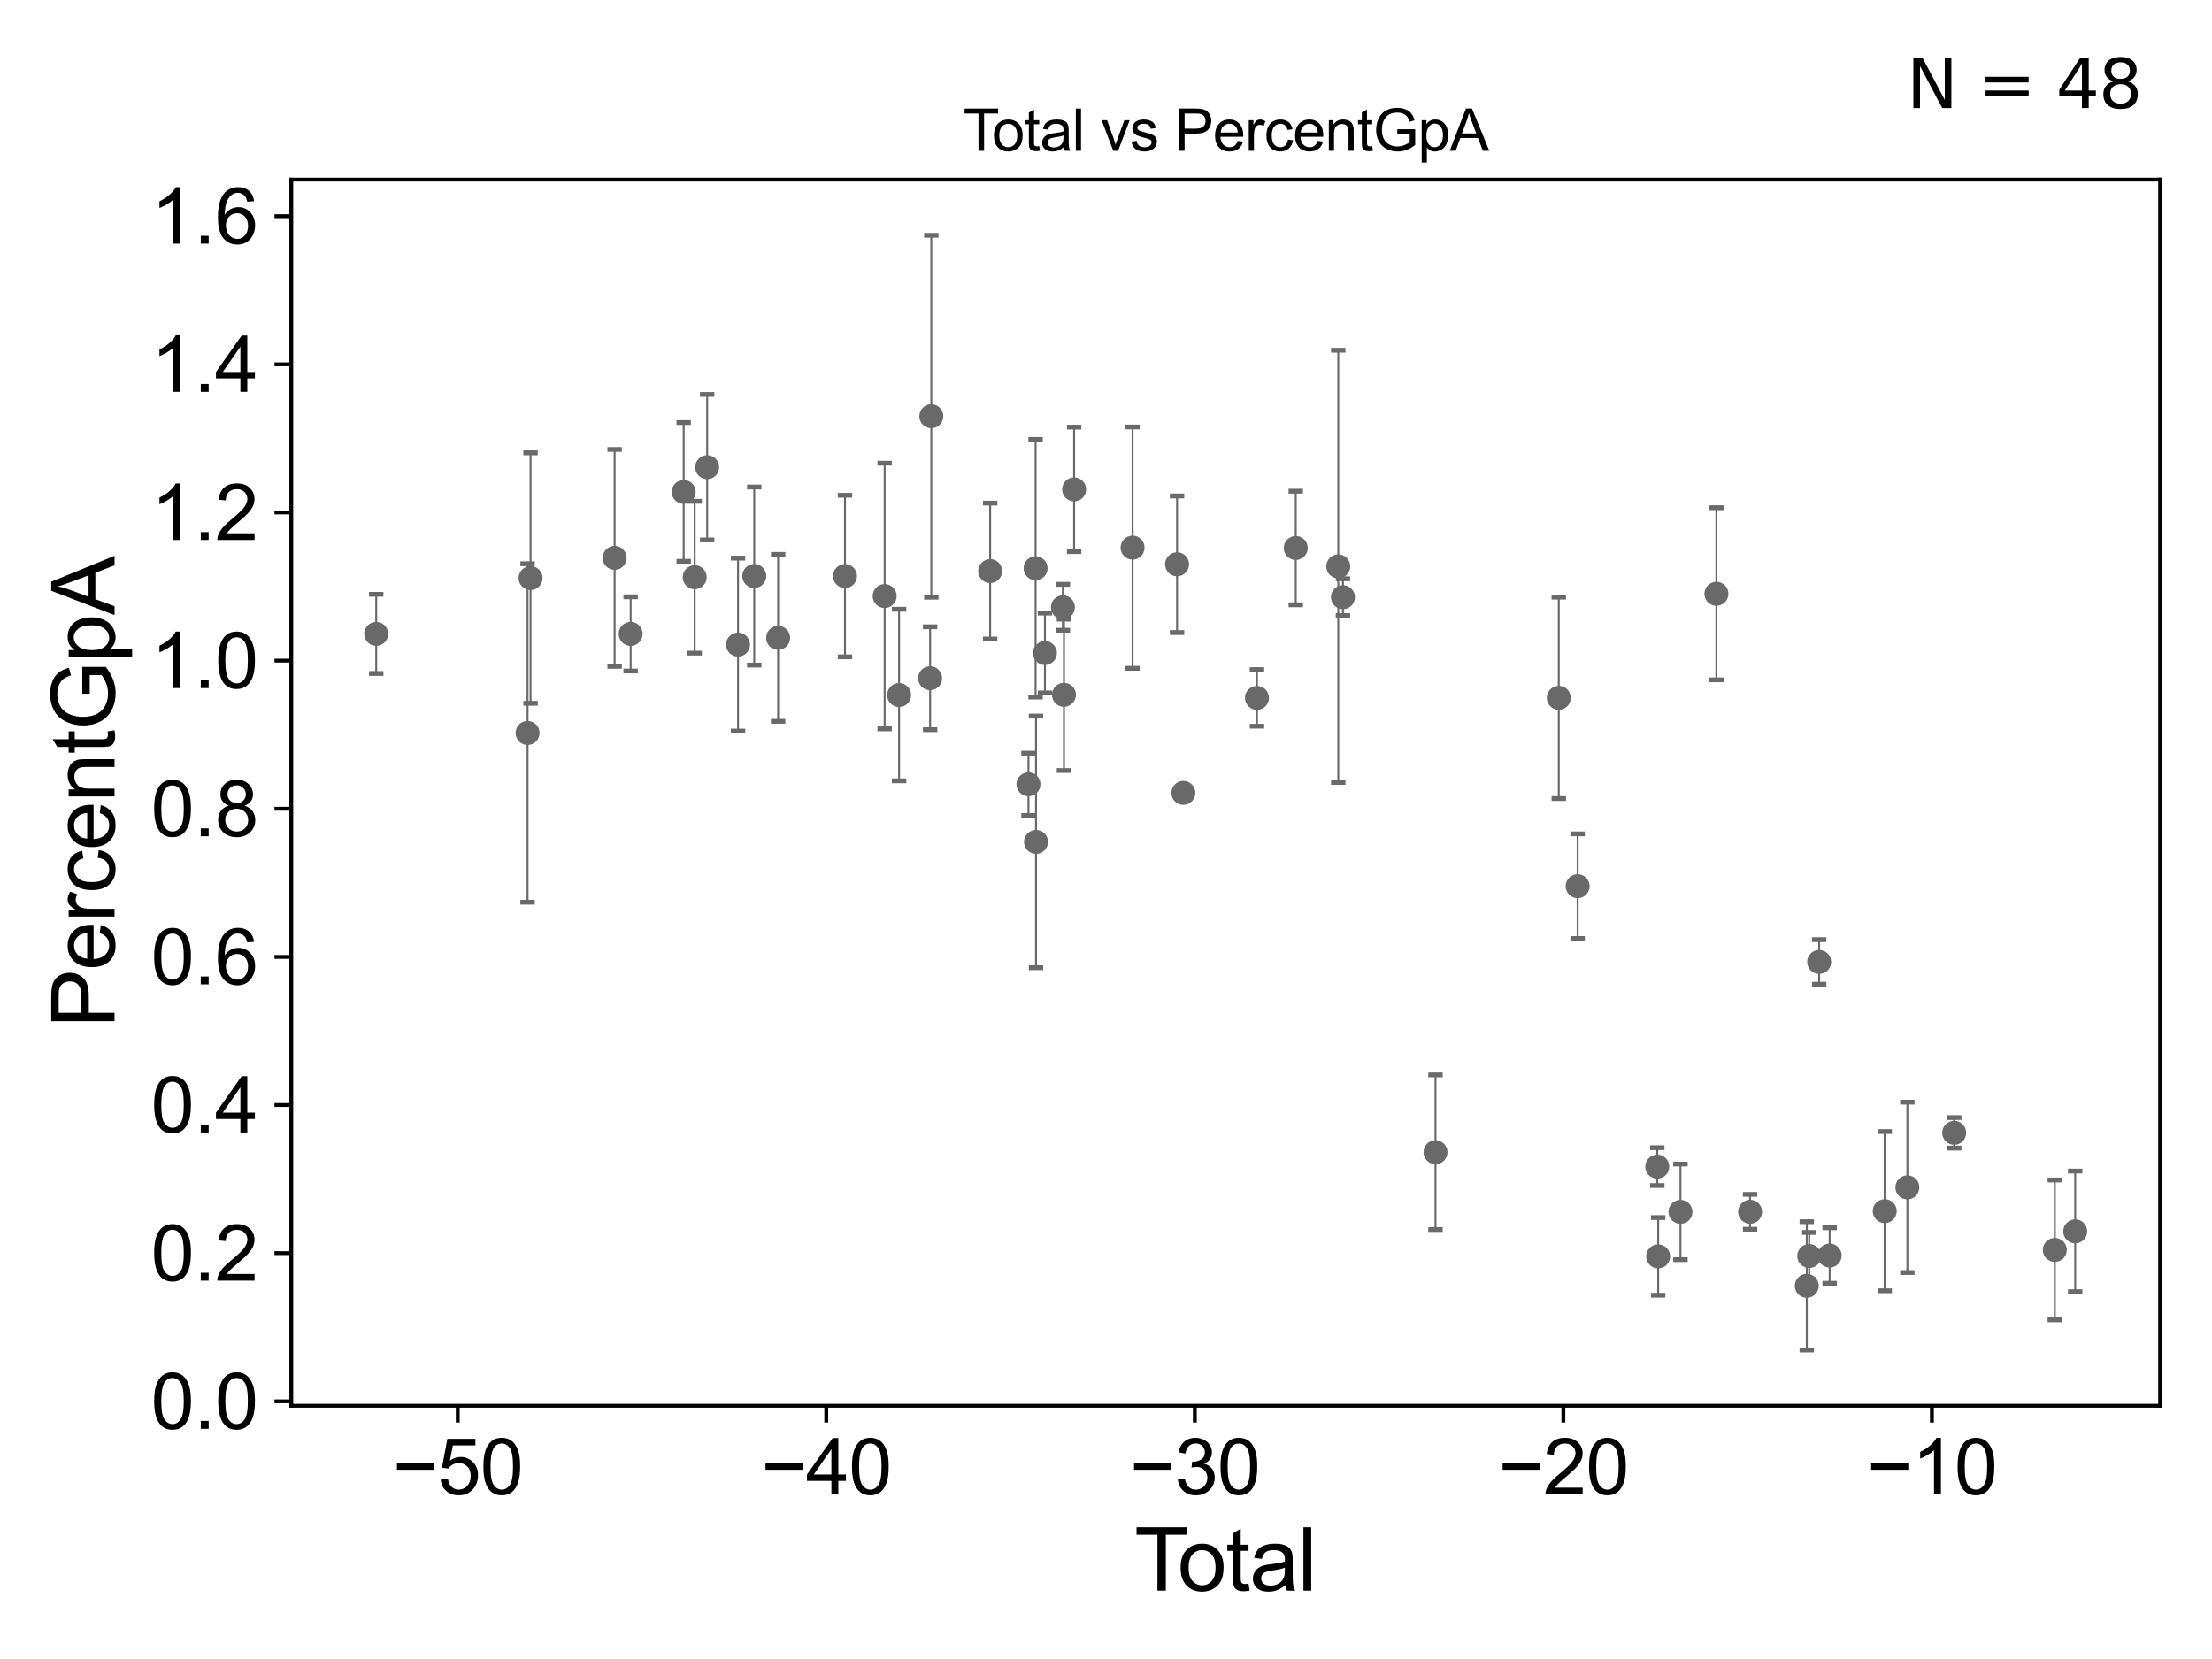 <?xml version="1.0" encoding="utf-8" standalone="no"?>
<!DOCTYPE svg PUBLIC "-//W3C//DTD SVG 1.1//EN"
  "http://www.w3.org/Graphics/SVG/1.1/DTD/svg11.dtd">
<svg xmlns:xlink="http://www.w3.org/1999/xlink" width="460.8pt" height="345.6pt" viewBox="0 0 460.8 345.6" xmlns="http://www.w3.org/2000/svg" version="1.1">
 <defs>
  <style type="text/css">*{stroke-linejoin: round; stroke-linecap: butt}</style>
 </defs>
 <g id="figure_1">
  <g id="patch_1">
   <path d="M 0 345.6 
L 460.8 345.6 
L 460.8 0 
L 0 0 
z
" style="fill: #ffffff"/>
  </g>
  <g id="axes_1">
   <g id="patch_2">
    <path d="M 60.68 292.84 
L 450 292.84 
L 450 37.411 
L 60.68 37.411 
z
" style="fill: #ffffff"/>
   </g>
   <g id="PathCollection_1">
    <defs>
     <path id="mfd541a5d71" d="M 0 1.118 
C 0.297 1.118 0.581 1 0.791 0.791 
C 1 0.581 1.118 0.297 1.118 0 
C 1.118 -0.297 1 -0.581 0.791 -0.791 
C 0.581 -1 0.297 -1.118 0 -1.118 
C -0.297 -1.118 -0.581 -1 -0.791 -0.791 
C -1 -0.581 -1.118 -0.297 -1.118 0 
C -1.118 0.297 -1 0.581 -0.791 0.791 
C -0.581 1 -0.297 1.118 0 1.118 
z
" style="stroke: #696969"/>
    </defs>
    <g clip-path="url(#p60c89cd659)">
     <use xlink:href="#mfd541a5d71" x="78.376" y="132.052" style="fill: #696969; stroke: #696969"/>
     <use xlink:href="#mfd541a5d71" x="246.518" y="165.171" style="fill: #696969; stroke: #696969"/>
     <use xlink:href="#mfd541a5d71" x="261.847" y="145.385" style="fill: #696969; stroke: #696969"/>
     <use xlink:href="#mfd541a5d71" x="269.931" y="114.156" style="fill: #696969; stroke: #696969"/>
     <use xlink:href="#mfd541a5d71" x="278.784" y="117.982" style="fill: #696969; stroke: #696969"/>
     <use xlink:href="#mfd541a5d71" x="279.763" y="124.405" style="fill: #696969; stroke: #696969"/>
     <use xlink:href="#mfd541a5d71" x="299.04" y="240.031" style="fill: #696969; stroke: #696969"/>
     <use xlink:href="#mfd541a5d71" x="324.723" y="145.373" style="fill: #696969; stroke: #696969"/>
     <use xlink:href="#mfd541a5d71" x="328.651" y="184.611" style="fill: #696969; stroke: #696969"/>
     <use xlink:href="#mfd541a5d71" x="345.236" y="243.031" style="fill: #696969; stroke: #696969"/>
     <use xlink:href="#mfd541a5d71" x="245.203" y="117.547" style="fill: #696969; stroke: #696969"/>
     <use xlink:href="#mfd541a5d71" x="345.427" y="261.735" style="fill: #696969; stroke: #696969"/>
     <use xlink:href="#mfd541a5d71" x="357.56" y="123.696" style="fill: #696969; stroke: #696969"/>
     <use xlink:href="#mfd541a5d71" x="364.574" y="252.441" style="fill: #696969; stroke: #696969"/>
     <use xlink:href="#mfd541a5d71" x="376.386" y="267.867" style="fill: #696969; stroke: #696969"/>
     <use xlink:href="#mfd541a5d71" x="376.9" y="261.658" style="fill: #696969; stroke: #696969"/>
     <use xlink:href="#mfd541a5d71" x="378.966" y="200.388" style="fill: #696969; stroke: #696969"/>
     <use xlink:href="#mfd541a5d71" x="381.15" y="261.552" style="fill: #696969; stroke: #696969"/>
     <use xlink:href="#mfd541a5d71" x="392.625" y="252.307" style="fill: #696969; stroke: #696969"/>
     <use xlink:href="#mfd541a5d71" x="397.342" y="247.354" style="fill: #696969; stroke: #696969"/>
     <use xlink:href="#mfd541a5d71" x="407.099" y="235.995" style="fill: #696969; stroke: #696969"/>
     <use xlink:href="#mfd541a5d71" x="350.073" y="252.454" style="fill: #696969; stroke: #696969"/>
     <use xlink:href="#mfd541a5d71" x="235.934" y="114.082" style="fill: #696969; stroke: #696969"/>
     <use xlink:href="#mfd541a5d71" x="223.762" y="101.949" style="fill: #696969; stroke: #696969"/>
     <use xlink:href="#mfd541a5d71" x="221.645" y="144.744" style="fill: #696969; stroke: #696969"/>
     <use xlink:href="#mfd541a5d71" x="109.902" y="152.693" style="fill: #696969; stroke: #696969"/>
     <use xlink:href="#mfd541a5d71" x="110.527" y="120.422" style="fill: #696969; stroke: #696969"/>
     <use xlink:href="#mfd541a5d71" x="128.039" y="116.218" style="fill: #696969; stroke: #696969"/>
     <use xlink:href="#mfd541a5d71" x="131.376" y="132.053" style="fill: #696969; stroke: #696969"/>
     <use xlink:href="#mfd541a5d71" x="142.424" y="102.478" style="fill: #696969; stroke: #696969"/>
     <use xlink:href="#mfd541a5d71" x="144.716" y="120.246" style="fill: #696969; stroke: #696969"/>
     <use xlink:href="#mfd541a5d71" x="147.314" y="97.323" style="fill: #696969; stroke: #696969"/>
     <use xlink:href="#mfd541a5d71" x="153.747" y="134.283" style="fill: #696969; stroke: #696969"/>
     <use xlink:href="#mfd541a5d71" x="157.125" y="119.998" style="fill: #696969; stroke: #696969"/>
     <use xlink:href="#mfd541a5d71" x="162.103" y="132.881" style="fill: #696969; stroke: #696969"/>
     <use xlink:href="#mfd541a5d71" x="176.027" y="120.004" style="fill: #696969; stroke: #696969"/>
     <use xlink:href="#mfd541a5d71" x="184.29" y="124.165" style="fill: #696969; stroke: #696969"/>
     <use xlink:href="#mfd541a5d71" x="187.298" y="144.791" style="fill: #696969; stroke: #696969"/>
     <use xlink:href="#mfd541a5d71" x="193.76" y="141.29" style="fill: #696969; stroke: #696969"/>
     <use xlink:href="#mfd541a5d71" x="194.01" y="86.712" style="fill: #696969; stroke: #696969"/>
     <use xlink:href="#mfd541a5d71" x="206.269" y="118.965" style="fill: #696969; stroke: #696969"/>
     <use xlink:href="#mfd541a5d71" x="214.252" y="163.386" style="fill: #696969; stroke: #696969"/>
     <use xlink:href="#mfd541a5d71" x="215.735" y="118.376" style="fill: #696969; stroke: #696969"/>
     <use xlink:href="#mfd541a5d71" x="215.823" y="175.384" style="fill: #696969; stroke: #696969"/>
     <use xlink:href="#mfd541a5d71" x="217.677" y="136.034" style="fill: #696969; stroke: #696969"/>
     <use xlink:href="#mfd541a5d71" x="221.423" y="126.509" style="fill: #696969; stroke: #696969"/>
     <use xlink:href="#mfd541a5d71" x="428.056" y="260.385" style="fill: #696969; stroke: #696969"/>
     <use xlink:href="#mfd541a5d71" x="432.304" y="256.517" style="fill: #696969; stroke: #696969"/>
    </g>
   </g>
   <g id="matplotlib.axis_1">
    <g id="xtick_1">
     <g id="line2d_1">
      <defs>
       <path id="mfb9e9fae3e" d="M 0 0 
L 0 3.5 
" style="stroke: #000000; stroke-width: 0.8"/>
      </defs>
      <g>
       <use xlink:href="#mfb9e9fae3e" x="95.355" y="292.84" style="stroke: #000000; stroke-width: 0.8"/>
      </g>
     </g>
     <g id="text_1">
      <!-- −50 -->
      <g transform="translate(81.785 311.293)scale(0.16 -0.16)">
       <defs>
        <path id="ArialMT-2212" d="M 3381 1997 
L 356 1997 
L 356 2522 
L 3381 2522 
L 3381 1997 
z
" transform="scale(0.016)"/>
        <path id="ArialMT-35" d="M 266 1200 
L 856 1250 
Q 922 819 1161 601 
Q 1400 384 1738 384 
Q 2144 384 2425 690 
Q 2706 997 2706 1503 
Q 2706 1984 2436 2262 
Q 2166 2541 1728 2541 
Q 1456 2541 1237 2417 
Q 1019 2294 894 2097 
L 366 2166 
L 809 4519 
L 3088 4519 
L 3088 3981 
L 1259 3981 
L 1013 2750 
Q 1425 3038 1878 3038 
Q 2478 3038 2890 2622 
Q 3303 2206 3303 1553 
Q 3303 931 2941 478 
Q 2500 -78 1738 -78 
Q 1113 -78 717 272 
Q 322 622 266 1200 
z
" transform="scale(0.016)"/>
        <path id="ArialMT-30" d="M 266 2259 
Q 266 3072 433 3567 
Q 600 4063 929 4331 
Q 1259 4600 1759 4600 
Q 2128 4600 2406 4451 
Q 2684 4303 2865 4023 
Q 3047 3744 3150 3342 
Q 3253 2941 3253 2259 
Q 3253 1453 3087 958 
Q 2922 463 2592 192 
Q 2263 -78 1759 -78 
Q 1097 -78 719 397 
Q 266 969 266 2259 
z
M 844 2259 
Q 844 1131 1108 757 
Q 1372 384 1759 384 
Q 2147 384 2411 759 
Q 2675 1134 2675 2259 
Q 2675 3391 2411 3762 
Q 2147 4134 1753 4134 
Q 1366 4134 1134 3806 
Q 844 3388 844 2259 
z
" transform="scale(0.016)"/>
       </defs>
       <use xlink:href="#ArialMT-2212"/>
       <use xlink:href="#ArialMT-35" x="58.398"/>
       <use xlink:href="#ArialMT-30" x="114.014"/>
      </g>
     </g>
    </g>
    <g id="xtick_2">
     <g id="line2d_2">
      <g>
       <use xlink:href="#mfb9e9fae3e" x="172.129" y="292.84" style="stroke: #000000; stroke-width: 0.8"/>
      </g>
     </g>
     <g id="text_2">
      <!-- −40 -->
      <g transform="translate(158.559 311.293)scale(0.16 -0.16)">
       <defs>
        <path id="ArialMT-34" d="M 2069 0 
L 2069 1097 
L 81 1097 
L 81 1613 
L 2172 4581 
L 2631 4581 
L 2631 1613 
L 3250 1613 
L 3250 1097 
L 2631 1097 
L 2631 0 
L 2069 0 
z
M 2069 1613 
L 2069 3678 
L 634 1613 
L 2069 1613 
z
" transform="scale(0.016)"/>
       </defs>
       <use xlink:href="#ArialMT-2212"/>
       <use xlink:href="#ArialMT-34" x="58.398"/>
       <use xlink:href="#ArialMT-30" x="114.014"/>
      </g>
     </g>
    </g>
    <g id="xtick_3">
     <g id="line2d_3">
      <g>
       <use xlink:href="#mfb9e9fae3e" x="248.904" y="292.84" style="stroke: #000000; stroke-width: 0.8"/>
      </g>
     </g>
     <g id="text_3">
      <!-- −30 -->
      <g transform="translate(235.334 311.293)scale(0.16 -0.16)">
       <defs>
        <path id="ArialMT-33" d="M 269 1209 
L 831 1284 
Q 928 806 1161 595 
Q 1394 384 1728 384 
Q 2125 384 2398 659 
Q 2672 934 2672 1341 
Q 2672 1728 2419 1979 
Q 2166 2231 1775 2231 
Q 1616 2231 1378 2169 
L 1441 2663 
Q 1497 2656 1531 2656 
Q 1891 2656 2178 2843 
Q 2466 3031 2466 3422 
Q 2466 3731 2256 3934 
Q 2047 4138 1716 4138 
Q 1388 4138 1169 3931 
Q 950 3725 888 3313 
L 325 3413 
Q 428 3978 793 4289 
Q 1159 4600 1703 4600 
Q 2078 4600 2393 4439 
Q 2709 4278 2876 4000 
Q 3044 3722 3044 3409 
Q 3044 3113 2884 2869 
Q 2725 2625 2413 2481 
Q 2819 2388 3044 2092 
Q 3269 1797 3269 1353 
Q 3269 753 2831 336 
Q 2394 -81 1725 -81 
Q 1122 -81 723 278 
Q 325 638 269 1209 
z
" transform="scale(0.016)"/>
       </defs>
       <use xlink:href="#ArialMT-2212"/>
       <use xlink:href="#ArialMT-33" x="58.398"/>
       <use xlink:href="#ArialMT-30" x="114.014"/>
      </g>
     </g>
    </g>
    <g id="xtick_4">
     <g id="line2d_4">
      <g>
       <use xlink:href="#mfb9e9fae3e" x="325.678" y="292.84" style="stroke: #000000; stroke-width: 0.8"/>
      </g>
     </g>
     <g id="text_4">
      <!-- −20 -->
      <g transform="translate(312.108 311.293)scale(0.16 -0.16)">
       <defs>
        <path id="ArialMT-32" d="M 3222 541 
L 3222 0 
L 194 0 
Q 188 203 259 391 
Q 375 700 629 1000 
Q 884 1300 1366 1694 
Q 2113 2306 2375 2664 
Q 2638 3022 2638 3341 
Q 2638 3675 2398 3904 
Q 2159 4134 1775 4134 
Q 1369 4134 1125 3890 
Q 881 3647 878 3216 
L 300 3275 
Q 359 3922 746 4261 
Q 1134 4600 1788 4600 
Q 2447 4600 2831 4234 
Q 3216 3869 3216 3328 
Q 3216 3053 3103 2787 
Q 2991 2522 2730 2228 
Q 2469 1934 1863 1422 
Q 1356 997 1212 845 
Q 1069 694 975 541 
L 3222 541 
z
" transform="scale(0.016)"/>
       </defs>
       <use xlink:href="#ArialMT-2212"/>
       <use xlink:href="#ArialMT-32" x="58.398"/>
       <use xlink:href="#ArialMT-30" x="114.014"/>
      </g>
     </g>
    </g>
    <g id="xtick_5">
     <g id="line2d_5">
      <g>
       <use xlink:href="#mfb9e9fae3e" x="402.453" y="292.84" style="stroke: #000000; stroke-width: 0.8"/>
      </g>
     </g>
     <g id="text_5">
      <!-- −10 -->
      <g transform="translate(388.883 311.293)scale(0.16 -0.16)">
       <defs>
        <path id="ArialMT-31" d="M 2384 0 
L 1822 0 
L 1822 3584 
Q 1619 3391 1289 3197 
Q 959 3003 697 2906 
L 697 3450 
Q 1169 3672 1522 3987 
Q 1875 4303 2022 4600 
L 2384 4600 
L 2384 0 
z
" transform="scale(0.016)"/>
       </defs>
       <use xlink:href="#ArialMT-2212"/>
       <use xlink:href="#ArialMT-31" x="58.398"/>
       <use xlink:href="#ArialMT-30" x="114.014"/>
      </g>
     </g>
    </g>
    <g id="text_6">
     <!-- Total -->
     <g transform="translate(236.335 331.357)scale(0.18 -0.18)">
      <defs>
       <path id="ArialMT-54" d="M 1659 0 
L 1659 4041 
L 150 4041 
L 150 4581 
L 3781 4581 
L 3781 4041 
L 2266 4041 
L 2266 0 
L 1659 0 
z
" transform="scale(0.016)"/>
       <path id="ArialMT-6f" d="M 213 1659 
Q 213 2581 725 3025 
Q 1153 3394 1769 3394 
Q 2453 3394 2887 2945 
Q 3322 2497 3322 1706 
Q 3322 1066 3130 698 
Q 2938 331 2570 128 
Q 2203 -75 1769 -75 
Q 1072 -75 642 372 
Q 213 819 213 1659 
z
M 791 1659 
Q 791 1022 1069 705 
Q 1347 388 1769 388 
Q 2188 388 2466 706 
Q 2744 1025 2744 1678 
Q 2744 2294 2464 2611 
Q 2184 2928 1769 2928 
Q 1347 2928 1069 2612 
Q 791 2297 791 1659 
z
" transform="scale(0.016)"/>
       <path id="ArialMT-74" d="M 1650 503 
L 1731 6 
Q 1494 -44 1306 -44 
Q 1000 -44 831 53 
Q 663 150 594 308 
Q 525 466 525 972 
L 525 2881 
L 113 2881 
L 113 3319 
L 525 3319 
L 525 4141 
L 1084 4478 
L 1084 3319 
L 1650 3319 
L 1650 2881 
L 1084 2881 
L 1084 941 
Q 1084 700 1114 631 
Q 1144 563 1211 522 
Q 1278 481 1403 481 
Q 1497 481 1650 503 
z
" transform="scale(0.016)"/>
       <path id="ArialMT-61" d="M 2588 409 
Q 2275 144 1986 34 
Q 1697 -75 1366 -75 
Q 819 -75 525 192 
Q 231 459 231 875 
Q 231 1119 342 1320 
Q 453 1522 633 1644 
Q 813 1766 1038 1828 
Q 1203 1872 1538 1913 
Q 2219 1994 2541 2106 
Q 2544 2222 2544 2253 
Q 2544 2597 2384 2738 
Q 2169 2928 1744 2928 
Q 1347 2928 1158 2789 
Q 969 2650 878 2297 
L 328 2372 
Q 403 2725 575 2942 
Q 747 3159 1072 3276 
Q 1397 3394 1825 3394 
Q 2250 3394 2515 3294 
Q 2781 3194 2906 3042 
Q 3031 2891 3081 2659 
Q 3109 2516 3109 2141 
L 3109 1391 
Q 3109 606 3145 398 
Q 3181 191 3288 0 
L 2700 0 
Q 2613 175 2588 409 
z
M 2541 1666 
Q 2234 1541 1622 1453 
Q 1275 1403 1131 1340 
Q 988 1278 909 1158 
Q 831 1038 831 891 
Q 831 666 1001 516 
Q 1172 366 1500 366 
Q 1825 366 2078 508 
Q 2331 650 2450 897 
Q 2541 1088 2541 1459 
L 2541 1666 
z
" transform="scale(0.016)"/>
       <path id="ArialMT-6c" d="M 409 0 
L 409 4581 
L 972 4581 
L 972 0 
L 409 0 
z
" transform="scale(0.016)"/>
      </defs>
      <use xlink:href="#ArialMT-54"/>
      <use xlink:href="#ArialMT-6f" x="49.959"/>
      <use xlink:href="#ArialMT-74" x="105.574"/>
      <use xlink:href="#ArialMT-61" x="133.357"/>
      <use xlink:href="#ArialMT-6c" x="188.973"/>
     </g>
    </g>
   </g>
   <g id="matplotlib.axis_2">
    <g id="ytick_1">
     <g id="line2d_6">
      <defs>
       <path id="m96273466c8" d="M 0 0 
L -3.5 0 
" style="stroke: #000000; stroke-width: 0.8"/>
      </defs>
      <g>
       <use xlink:href="#m96273466c8" x="60.68" y="291.917" style="stroke: #000000; stroke-width: 0.8"/>
      </g>
     </g>
     <g id="text_7">
      <!-- 0.0 -->
      <g transform="translate(31.44 297.643)scale(0.16 -0.16)">
       <defs>
        <path id="ArialMT-2e" d="M 581 0 
L 581 641 
L 1222 641 
L 1222 0 
L 581 0 
z
" transform="scale(0.016)"/>
       </defs>
       <use xlink:href="#ArialMT-30"/>
       <use xlink:href="#ArialMT-2e" x="55.615"/>
       <use xlink:href="#ArialMT-30" x="83.398"/>
      </g>
     </g>
    </g>
    <g id="ytick_2">
     <g id="line2d_7">
      <g>
       <use xlink:href="#m96273466c8" x="60.68" y="261.057" style="stroke: #000000; stroke-width: 0.8"/>
      </g>
     </g>
     <g id="text_8">
      <!-- 0.2 -->
      <g transform="translate(31.44 266.783)scale(0.16 -0.16)">
       <use xlink:href="#ArialMT-30"/>
       <use xlink:href="#ArialMT-2e" x="55.615"/>
       <use xlink:href="#ArialMT-32" x="83.398"/>
      </g>
     </g>
    </g>
    <g id="ytick_3">
     <g id="line2d_8">
      <g>
       <use xlink:href="#m96273466c8" x="60.68" y="230.197" style="stroke: #000000; stroke-width: 0.8"/>
      </g>
     </g>
     <g id="text_9">
      <!-- 0.4 -->
      <g transform="translate(31.44 235.923)scale(0.16 -0.16)">
       <use xlink:href="#ArialMT-30"/>
       <use xlink:href="#ArialMT-2e" x="55.615"/>
       <use xlink:href="#ArialMT-34" x="83.398"/>
      </g>
     </g>
    </g>
    <g id="ytick_4">
     <g id="line2d_9">
      <g>
       <use xlink:href="#m96273466c8" x="60.68" y="199.337" style="stroke: #000000; stroke-width: 0.8"/>
      </g>
     </g>
     <g id="text_10">
      <!-- 0.6 -->
      <g transform="translate(31.44 205.063)scale(0.16 -0.16)">
       <defs>
        <path id="ArialMT-36" d="M 3184 3459 
L 2625 3416 
Q 2550 3747 2413 3897 
Q 2184 4138 1850 4138 
Q 1581 4138 1378 3988 
Q 1113 3794 959 3422 
Q 806 3050 800 2363 
Q 1003 2672 1297 2822 
Q 1591 2972 1913 2972 
Q 2475 2972 2870 2558 
Q 3266 2144 3266 1488 
Q 3266 1056 3080 686 
Q 2894 316 2569 119 
Q 2244 -78 1831 -78 
Q 1128 -78 684 439 
Q 241 956 241 2144 
Q 241 3472 731 4075 
Q 1159 4600 1884 4600 
Q 2425 4600 2770 4297 
Q 3116 3994 3184 3459 
z
M 888 1484 
Q 888 1194 1011 928 
Q 1134 663 1356 523 
Q 1578 384 1822 384 
Q 2178 384 2434 671 
Q 2691 959 2691 1453 
Q 2691 1928 2437 2201 
Q 2184 2475 1800 2475 
Q 1419 2475 1153 2201 
Q 888 1928 888 1484 
z
" transform="scale(0.016)"/>
       </defs>
       <use xlink:href="#ArialMT-30"/>
       <use xlink:href="#ArialMT-2e" x="55.615"/>
       <use xlink:href="#ArialMT-36" x="83.398"/>
      </g>
     </g>
    </g>
    <g id="ytick_5">
     <g id="line2d_10">
      <g>
       <use xlink:href="#m96273466c8" x="60.68" y="168.477" style="stroke: #000000; stroke-width: 0.8"/>
      </g>
     </g>
     <g id="text_11">
      <!-- 0.8 -->
      <g transform="translate(31.44 174.203)scale(0.16 -0.16)">
       <defs>
        <path id="ArialMT-38" d="M 1131 2484 
Q 781 2613 612 2850 
Q 444 3088 444 3419 
Q 444 3919 803 4259 
Q 1163 4600 1759 4600 
Q 2359 4600 2725 4251 
Q 3091 3903 3091 3403 
Q 3091 3084 2923 2848 
Q 2756 2613 2416 2484 
Q 2838 2347 3058 2040 
Q 3278 1734 3278 1309 
Q 3278 722 2862 322 
Q 2447 -78 1769 -78 
Q 1091 -78 675 323 
Q 259 725 259 1325 
Q 259 1772 486 2073 
Q 713 2375 1131 2484 
z
M 1019 3438 
Q 1019 3113 1228 2906 
Q 1438 2700 1772 2700 
Q 2097 2700 2305 2904 
Q 2513 3109 2513 3406 
Q 2513 3716 2298 3927 
Q 2084 4138 1766 4138 
Q 1444 4138 1231 3931 
Q 1019 3725 1019 3438 
z
M 838 1322 
Q 838 1081 952 856 
Q 1066 631 1291 507 
Q 1516 384 1775 384 
Q 2178 384 2440 643 
Q 2703 903 2703 1303 
Q 2703 1709 2433 1975 
Q 2163 2241 1756 2241 
Q 1359 2241 1098 1978 
Q 838 1716 838 1322 
z
" transform="scale(0.016)"/>
       </defs>
       <use xlink:href="#ArialMT-30"/>
       <use xlink:href="#ArialMT-2e" x="55.615"/>
       <use xlink:href="#ArialMT-38" x="83.398"/>
      </g>
     </g>
    </g>
    <g id="ytick_6">
     <g id="line2d_11">
      <g>
       <use xlink:href="#m96273466c8" x="60.68" y="137.616" style="stroke: #000000; stroke-width: 0.8"/>
      </g>
     </g>
     <g id="text_12">
      <!-- 1.0 -->
      <g transform="translate(31.44 143.343)scale(0.16 -0.16)">
       <use xlink:href="#ArialMT-31"/>
       <use xlink:href="#ArialMT-2e" x="55.615"/>
       <use xlink:href="#ArialMT-30" x="83.398"/>
      </g>
     </g>
    </g>
    <g id="ytick_7">
     <g id="line2d_12">
      <g>
       <use xlink:href="#m96273466c8" x="60.68" y="106.756" style="stroke: #000000; stroke-width: 0.8"/>
      </g>
     </g>
     <g id="text_13">
      <!-- 1.2 -->
      <g transform="translate(31.44 112.483)scale(0.16 -0.16)">
       <use xlink:href="#ArialMT-31"/>
       <use xlink:href="#ArialMT-2e" x="55.615"/>
       <use xlink:href="#ArialMT-32" x="83.398"/>
      </g>
     </g>
    </g>
    <g id="ytick_8">
     <g id="line2d_13">
      <g>
       <use xlink:href="#m96273466c8" x="60.68" y="75.896" style="stroke: #000000; stroke-width: 0.8"/>
      </g>
     </g>
     <g id="text_14">
      <!-- 1.4 -->
      <g transform="translate(31.44 81.623)scale(0.16 -0.16)">
       <use xlink:href="#ArialMT-31"/>
       <use xlink:href="#ArialMT-2e" x="55.615"/>
       <use xlink:href="#ArialMT-34" x="83.398"/>
      </g>
     </g>
    </g>
    <g id="ytick_9">
     <g id="line2d_14">
      <g>
       <use xlink:href="#m96273466c8" x="60.68" y="45.036" style="stroke: #000000; stroke-width: 0.8"/>
      </g>
     </g>
     <g id="text_15">
      <!-- 1.6 -->
      <g transform="translate(31.44 50.763)scale(0.16 -0.16)">
       <use xlink:href="#ArialMT-31"/>
       <use xlink:href="#ArialMT-2e" x="55.615"/>
       <use xlink:href="#ArialMT-36" x="83.398"/>
      </g>
     </g>
    </g>
    <g id="text_16">
     <!-- PercentGpA -->
     <g transform="translate(23.863 214.149)rotate(-90)scale(0.18 -0.18)">
      <defs>
       <path id="ArialMT-50" d="M 494 0 
L 494 4581 
L 2222 4581 
Q 2678 4581 2919 4538 
Q 3256 4481 3484 4323 
Q 3713 4166 3852 3881 
Q 3991 3597 3991 3256 
Q 3991 2672 3619 2267 
Q 3247 1863 2275 1863 
L 1100 1863 
L 1100 0 
L 494 0 
z
M 1100 2403 
L 2284 2403 
Q 2872 2403 3119 2622 
Q 3366 2841 3366 3238 
Q 3366 3525 3220 3729 
Q 3075 3934 2838 4000 
Q 2684 4041 2272 4041 
L 1100 4041 
L 1100 2403 
z
" transform="scale(0.016)"/>
       <path id="ArialMT-65" d="M 2694 1069 
L 3275 997 
Q 3138 488 2766 206 
Q 2394 -75 1816 -75 
Q 1088 -75 661 373 
Q 234 822 234 1631 
Q 234 2469 665 2931 
Q 1097 3394 1784 3394 
Q 2450 3394 2872 2941 
Q 3294 2488 3294 1666 
Q 3294 1616 3291 1516 
L 816 1516 
Q 847 969 1125 678 
Q 1403 388 1819 388 
Q 2128 388 2347 550 
Q 2566 713 2694 1069 
z
M 847 1978 
L 2700 1978 
Q 2663 2397 2488 2606 
Q 2219 2931 1791 2931 
Q 1403 2931 1139 2672 
Q 875 2413 847 1978 
z
" transform="scale(0.016)"/>
       <path id="ArialMT-72" d="M 416 0 
L 416 3319 
L 922 3319 
L 922 2816 
Q 1116 3169 1280 3281 
Q 1444 3394 1641 3394 
Q 1925 3394 2219 3213 
L 2025 2691 
Q 1819 2813 1613 2813 
Q 1428 2813 1281 2702 
Q 1134 2591 1072 2394 
Q 978 2094 978 1738 
L 978 0 
L 416 0 
z
" transform="scale(0.016)"/>
       <path id="ArialMT-63" d="M 2588 1216 
L 3141 1144 
Q 3050 572 2676 248 
Q 2303 -75 1759 -75 
Q 1078 -75 664 370 
Q 250 816 250 1647 
Q 250 2184 428 2587 
Q 606 2991 970 3192 
Q 1334 3394 1763 3394 
Q 2303 3394 2647 3120 
Q 2991 2847 3088 2344 
L 2541 2259 
Q 2463 2594 2264 2762 
Q 2066 2931 1784 2931 
Q 1359 2931 1093 2626 
Q 828 2322 828 1663 
Q 828 994 1084 691 
Q 1341 388 1753 388 
Q 2084 388 2306 591 
Q 2528 794 2588 1216 
z
" transform="scale(0.016)"/>
       <path id="ArialMT-6e" d="M 422 0 
L 422 3319 
L 928 3319 
L 928 2847 
Q 1294 3394 1984 3394 
Q 2284 3394 2536 3286 
Q 2788 3178 2913 3003 
Q 3038 2828 3088 2588 
Q 3119 2431 3119 2041 
L 3119 0 
L 2556 0 
L 2556 2019 
Q 2556 2363 2490 2533 
Q 2425 2703 2258 2804 
Q 2091 2906 1866 2906 
Q 1506 2906 1245 2678 
Q 984 2450 984 1813 
L 984 0 
L 422 0 
z
" transform="scale(0.016)"/>
       <path id="ArialMT-47" d="M 2638 1797 
L 2638 2334 
L 4578 2338 
L 4578 638 
Q 4131 281 3656 101 
Q 3181 -78 2681 -78 
Q 2006 -78 1454 211 
Q 903 500 622 1047 
Q 341 1594 341 2269 
Q 341 2938 620 3517 
Q 900 4097 1425 4378 
Q 1950 4659 2634 4659 
Q 3131 4659 3532 4498 
Q 3934 4338 4162 4050 
Q 4391 3763 4509 3300 
L 3963 3150 
Q 3859 3500 3706 3700 
Q 3553 3900 3268 4020 
Q 2984 4141 2638 4141 
Q 2222 4141 1919 4014 
Q 1616 3888 1430 3681 
Q 1244 3475 1141 3228 
Q 966 2803 966 2306 
Q 966 1694 1177 1281 
Q 1388 869 1791 669 
Q 2194 469 2647 469 
Q 3041 469 3416 620 
Q 3791 772 3984 944 
L 3984 1797 
L 2638 1797 
z
" transform="scale(0.016)"/>
       <path id="ArialMT-70" d="M 422 -1272 
L 422 3319 
L 934 3319 
L 934 2888 
Q 1116 3141 1344 3267 
Q 1572 3394 1897 3394 
Q 2322 3394 2647 3175 
Q 2972 2956 3137 2557 
Q 3303 2159 3303 1684 
Q 3303 1175 3120 767 
Q 2938 359 2589 142 
Q 2241 -75 1856 -75 
Q 1575 -75 1351 44 
Q 1128 163 984 344 
L 984 -1272 
L 422 -1272 
z
M 931 1641 
Q 931 1000 1190 694 
Q 1450 388 1819 388 
Q 2194 388 2461 705 
Q 2728 1022 2728 1688 
Q 2728 2322 2467 2637 
Q 2206 2953 1844 2953 
Q 1484 2953 1207 2617 
Q 931 2281 931 1641 
z
" transform="scale(0.016)"/>
       <path id="ArialMT-41" d="M -9 0 
L 1750 4581 
L 2403 4581 
L 4278 0 
L 3588 0 
L 3053 1388 
L 1138 1388 
L 634 0 
L -9 0 
z
M 1313 1881 
L 2866 1881 
L 2388 3150 
Q 2169 3728 2063 4100 
Q 1975 3659 1816 3225 
L 1313 1881 
z
" transform="scale(0.016)"/>
      </defs>
      <use xlink:href="#ArialMT-50"/>
      <use xlink:href="#ArialMT-65" x="66.699"/>
      <use xlink:href="#ArialMT-72" x="122.314"/>
      <use xlink:href="#ArialMT-63" x="155.615"/>
      <use xlink:href="#ArialMT-65" x="205.615"/>
      <use xlink:href="#ArialMT-6e" x="261.23"/>
      <use xlink:href="#ArialMT-74" x="316.846"/>
      <use xlink:href="#ArialMT-47" x="344.629"/>
      <use xlink:href="#ArialMT-70" x="422.412"/>
      <use xlink:href="#ArialMT-41" x="478.027"/>
     </g>
    </g>
   </g>
   <g id="LineCollection_1">
    <path d="M 78.376 140.294 
L 78.376 123.81 
" clip-path="url(#p60c89cd659)" style="fill: none; stroke: #696969; stroke-width: 0.4"/>
    <path d="M 246.518 165.708 
L 246.518 164.634 
" clip-path="url(#p60c89cd659)" style="fill: none; stroke: #696969; stroke-width: 0.4"/>
    <path d="M 261.847 151.284 
L 261.847 139.486 
" clip-path="url(#p60c89cd659)" style="fill: none; stroke: #696969; stroke-width: 0.4"/>
    <path d="M 269.931 125.99 
L 269.931 102.322 
" clip-path="url(#p60c89cd659)" style="fill: none; stroke: #696969; stroke-width: 0.4"/>
    <path d="M 278.784 163.007 
L 278.784 72.957 
" clip-path="url(#p60c89cd659)" style="fill: none; stroke: #696969; stroke-width: 0.4"/>
    <path d="M 279.763 128.239 
L 279.763 120.571 
" clip-path="url(#p60c89cd659)" style="fill: none; stroke: #696969; stroke-width: 0.4"/>
    <path d="M 299.04 256.139 
L 299.04 223.922 
" clip-path="url(#p60c89cd659)" style="fill: none; stroke: #696969; stroke-width: 0.4"/>
    <path d="M 324.723 166.346 
L 324.723 124.401 
" clip-path="url(#p60c89cd659)" style="fill: none; stroke: #696969; stroke-width: 0.4"/>
    <path d="M 328.651 195.512 
L 328.651 173.71 
" clip-path="url(#p60c89cd659)" style="fill: none; stroke: #696969; stroke-width: 0.4"/>
    <path d="M 345.236 246.968 
L 345.236 239.094 
" clip-path="url(#p60c89cd659)" style="fill: none; stroke: #696969; stroke-width: 0.4"/>
    <path d="M 245.203 131.776 
L 245.203 103.318 
" clip-path="url(#p60c89cd659)" style="fill: none; stroke: #696969; stroke-width: 0.4"/>
    <path d="M 345.427 269.824 
L 345.427 253.646 
" clip-path="url(#p60c89cd659)" style="fill: none; stroke: #696969; stroke-width: 0.4"/>
    <path d="M 357.56 141.626 
L 357.56 105.765 
" clip-path="url(#p60c89cd659)" style="fill: none; stroke: #696969; stroke-width: 0.4"/>
    <path d="M 364.574 256.073 
L 364.574 248.81 
" clip-path="url(#p60c89cd659)" style="fill: none; stroke: #696969; stroke-width: 0.4"/>
    <path d="M 376.386 281.23 
L 376.386 254.504 
" clip-path="url(#p60c89cd659)" style="fill: none; stroke: #696969; stroke-width: 0.4"/>
    <path d="M 376.9 266.57 
L 376.9 256.746 
" clip-path="url(#p60c89cd659)" style="fill: none; stroke: #696969; stroke-width: 0.4"/>
    <path d="M 378.966 205.029 
L 378.966 195.747 
" clip-path="url(#p60c89cd659)" style="fill: none; stroke: #696969; stroke-width: 0.4"/>
    <path d="M 381.15 267.334 
L 381.15 255.77 
" clip-path="url(#p60c89cd659)" style="fill: none; stroke: #696969; stroke-width: 0.4"/>
    <path d="M 392.625 268.891 
L 392.625 235.723 
" clip-path="url(#p60c89cd659)" style="fill: none; stroke: #696969; stroke-width: 0.4"/>
    <path d="M 397.342 265.099 
L 397.342 229.609 
" clip-path="url(#p60c89cd659)" style="fill: none; stroke: #696969; stroke-width: 0.4"/>
    <path d="M 407.099 239.175 
L 407.099 232.814 
" clip-path="url(#p60c89cd659)" style="fill: none; stroke: #696969; stroke-width: 0.4"/>
    <path d="M 350.073 262.407 
L 350.073 242.501 
" clip-path="url(#p60c89cd659)" style="fill: none; stroke: #696969; stroke-width: 0.4"/>
    <path d="M 235.934 139.216 
L 235.934 88.947 
" clip-path="url(#p60c89cd659)" style="fill: none; stroke: #696969; stroke-width: 0.4"/>
    <path d="M 223.762 114.912 
L 223.762 88.986 
" clip-path="url(#p60c89cd659)" style="fill: none; stroke: #696969; stroke-width: 0.4"/>
    <path d="M 221.645 160.512 
L 221.645 128.975 
" clip-path="url(#p60c89cd659)" style="fill: none; stroke: #696969; stroke-width: 0.4"/>
    <path d="M 109.902 187.95 
L 109.902 117.435 
" clip-path="url(#p60c89cd659)" style="fill: none; stroke: #696969; stroke-width: 0.4"/>
    <path d="M 110.527 146.509 
L 110.527 94.334 
" clip-path="url(#p60c89cd659)" style="fill: none; stroke: #696969; stroke-width: 0.4"/>
    <path d="M 128.039 138.805 
L 128.039 93.631 
" clip-path="url(#p60c89cd659)" style="fill: none; stroke: #696969; stroke-width: 0.4"/>
    <path d="M 131.376 139.782 
L 131.376 124.325 
" clip-path="url(#p60c89cd659)" style="fill: none; stroke: #696969; stroke-width: 0.4"/>
    <path d="M 142.424 116.93 
L 142.424 88.026 
" clip-path="url(#p60c89cd659)" style="fill: none; stroke: #696969; stroke-width: 0.4"/>
    <path d="M 144.716 136.059 
L 144.716 104.434 
" clip-path="url(#p60c89cd659)" style="fill: none; stroke: #696969; stroke-width: 0.4"/>
    <path d="M 147.314 112.481 
L 147.314 82.166 
" clip-path="url(#p60c89cd659)" style="fill: none; stroke: #696969; stroke-width: 0.4"/>
    <path d="M 153.747 152.297 
L 153.747 116.27 
" clip-path="url(#p60c89cd659)" style="fill: none; stroke: #696969; stroke-width: 0.4"/>
    <path d="M 157.125 138.545 
L 157.125 101.45 
" clip-path="url(#p60c89cd659)" style="fill: none; stroke: #696969; stroke-width: 0.4"/>
    <path d="M 162.103 150.267 
L 162.103 115.495 
" clip-path="url(#p60c89cd659)" style="fill: none; stroke: #696969; stroke-width: 0.4"/>
    <path d="M 176.027 136.833 
L 176.027 103.175 
" clip-path="url(#p60c89cd659)" style="fill: none; stroke: #696969; stroke-width: 0.4"/>
    <path d="M 184.29 151.836 
L 184.29 96.494 
" clip-path="url(#p60c89cd659)" style="fill: none; stroke: #696969; stroke-width: 0.4"/>
    <path d="M 187.298 162.663 
L 187.298 126.918 
" clip-path="url(#p60c89cd659)" style="fill: none; stroke: #696969; stroke-width: 0.4"/>
    <path d="M 193.76 152.007 
L 193.76 130.573 
" clip-path="url(#p60c89cd659)" style="fill: none; stroke: #696969; stroke-width: 0.4"/>
    <path d="M 194.01 124.402 
L 194.01 49.022 
" clip-path="url(#p60c89cd659)" style="fill: none; stroke: #696969; stroke-width: 0.4"/>
    <path d="M 206.269 133.123 
L 206.269 104.807 
" clip-path="url(#p60c89cd659)" style="fill: none; stroke: #696969; stroke-width: 0.4"/>
    <path d="M 214.252 169.875 
L 214.252 156.897 
" clip-path="url(#p60c89cd659)" style="fill: none; stroke: #696969; stroke-width: 0.4"/>
    <path d="M 215.735 145.213 
L 215.735 91.538 
" clip-path="url(#p60c89cd659)" style="fill: none; stroke: #696969; stroke-width: 0.4"/>
    <path d="M 215.823 201.591 
L 215.823 149.176 
" clip-path="url(#p60c89cd659)" style="fill: none; stroke: #696969; stroke-width: 0.4"/>
    <path d="M 217.677 144.357 
L 217.677 127.712 
" clip-path="url(#p60c89cd659)" style="fill: none; stroke: #696969; stroke-width: 0.4"/>
    <path d="M 221.423 131.293 
L 221.423 121.726 
" clip-path="url(#p60c89cd659)" style="fill: none; stroke: #696969; stroke-width: 0.4"/>
    <path d="M 428.056 274.951 
L 428.056 245.82 
" clip-path="url(#p60c89cd659)" style="fill: none; stroke: #696969; stroke-width: 0.4"/>
    <path d="M 432.304 269.078 
L 432.304 243.957 
" clip-path="url(#p60c89cd659)" style="fill: none; stroke: #696969; stroke-width: 0.4"/>
   </g>
   <g id="line2d_15">
    <defs>
     <path id="m06afe50692" d="M 1.5 0 
L -1.5 -0 
" style="stroke: #696969"/>
    </defs>
    <g clip-path="url(#p60c89cd659)">
     <use xlink:href="#m06afe50692" x="78.376" y="140.294" style="fill: #696969; stroke: #696969"/>
     <use xlink:href="#m06afe50692" x="246.518" y="165.708" style="fill: #696969; stroke: #696969"/>
     <use xlink:href="#m06afe50692" x="261.847" y="151.284" style="fill: #696969; stroke: #696969"/>
     <use xlink:href="#m06afe50692" x="269.931" y="125.99" style="fill: #696969; stroke: #696969"/>
     <use xlink:href="#m06afe50692" x="278.784" y="163.007" style="fill: #696969; stroke: #696969"/>
     <use xlink:href="#m06afe50692" x="279.763" y="128.239" style="fill: #696969; stroke: #696969"/>
     <use xlink:href="#m06afe50692" x="299.04" y="256.139" style="fill: #696969; stroke: #696969"/>
     <use xlink:href="#m06afe50692" x="324.723" y="166.346" style="fill: #696969; stroke: #696969"/>
     <use xlink:href="#m06afe50692" x="328.651" y="195.512" style="fill: #696969; stroke: #696969"/>
     <use xlink:href="#m06afe50692" x="345.236" y="246.968" style="fill: #696969; stroke: #696969"/>
     <use xlink:href="#m06afe50692" x="245.203" y="131.776" style="fill: #696969; stroke: #696969"/>
     <use xlink:href="#m06afe50692" x="345.427" y="269.824" style="fill: #696969; stroke: #696969"/>
     <use xlink:href="#m06afe50692" x="357.56" y="141.626" style="fill: #696969; stroke: #696969"/>
     <use xlink:href="#m06afe50692" x="364.574" y="256.073" style="fill: #696969; stroke: #696969"/>
     <use xlink:href="#m06afe50692" x="376.386" y="281.23" style="fill: #696969; stroke: #696969"/>
     <use xlink:href="#m06afe50692" x="376.9" y="266.57" style="fill: #696969; stroke: #696969"/>
     <use xlink:href="#m06afe50692" x="378.966" y="205.029" style="fill: #696969; stroke: #696969"/>
     <use xlink:href="#m06afe50692" x="381.15" y="267.334" style="fill: #696969; stroke: #696969"/>
     <use xlink:href="#m06afe50692" x="392.625" y="268.891" style="fill: #696969; stroke: #696969"/>
     <use xlink:href="#m06afe50692" x="397.342" y="265.099" style="fill: #696969; stroke: #696969"/>
     <use xlink:href="#m06afe50692" x="407.099" y="239.175" style="fill: #696969; stroke: #696969"/>
     <use xlink:href="#m06afe50692" x="350.073" y="262.407" style="fill: #696969; stroke: #696969"/>
     <use xlink:href="#m06afe50692" x="235.934" y="139.216" style="fill: #696969; stroke: #696969"/>
     <use xlink:href="#m06afe50692" x="223.762" y="114.912" style="fill: #696969; stroke: #696969"/>
     <use xlink:href="#m06afe50692" x="221.645" y="160.512" style="fill: #696969; stroke: #696969"/>
     <use xlink:href="#m06afe50692" x="109.902" y="187.95" style="fill: #696969; stroke: #696969"/>
     <use xlink:href="#m06afe50692" x="110.527" y="146.509" style="fill: #696969; stroke: #696969"/>
     <use xlink:href="#m06afe50692" x="128.039" y="138.805" style="fill: #696969; stroke: #696969"/>
     <use xlink:href="#m06afe50692" x="131.376" y="139.782" style="fill: #696969; stroke: #696969"/>
     <use xlink:href="#m06afe50692" x="142.424" y="116.93" style="fill: #696969; stroke: #696969"/>
     <use xlink:href="#m06afe50692" x="144.716" y="136.059" style="fill: #696969; stroke: #696969"/>
     <use xlink:href="#m06afe50692" x="147.314" y="112.481" style="fill: #696969; stroke: #696969"/>
     <use xlink:href="#m06afe50692" x="153.747" y="152.297" style="fill: #696969; stroke: #696969"/>
     <use xlink:href="#m06afe50692" x="157.125" y="138.545" style="fill: #696969; stroke: #696969"/>
     <use xlink:href="#m06afe50692" x="162.103" y="150.267" style="fill: #696969; stroke: #696969"/>
     <use xlink:href="#m06afe50692" x="176.027" y="136.833" style="fill: #696969; stroke: #696969"/>
     <use xlink:href="#m06afe50692" x="184.29" y="151.836" style="fill: #696969; stroke: #696969"/>
     <use xlink:href="#m06afe50692" x="187.298" y="162.663" style="fill: #696969; stroke: #696969"/>
     <use xlink:href="#m06afe50692" x="193.76" y="152.007" style="fill: #696969; stroke: #696969"/>
     <use xlink:href="#m06afe50692" x="194.01" y="124.402" style="fill: #696969; stroke: #696969"/>
     <use xlink:href="#m06afe50692" x="206.269" y="133.123" style="fill: #696969; stroke: #696969"/>
     <use xlink:href="#m06afe50692" x="214.252" y="169.875" style="fill: #696969; stroke: #696969"/>
     <use xlink:href="#m06afe50692" x="215.735" y="145.213" style="fill: #696969; stroke: #696969"/>
     <use xlink:href="#m06afe50692" x="215.823" y="201.591" style="fill: #696969; stroke: #696969"/>
     <use xlink:href="#m06afe50692" x="217.677" y="144.357" style="fill: #696969; stroke: #696969"/>
     <use xlink:href="#m06afe50692" x="221.423" y="131.293" style="fill: #696969; stroke: #696969"/>
     <use xlink:href="#m06afe50692" x="428.056" y="274.951" style="fill: #696969; stroke: #696969"/>
     <use xlink:href="#m06afe50692" x="432.304" y="269.078" style="fill: #696969; stroke: #696969"/>
    </g>
   </g>
   <g id="line2d_16">
    <g clip-path="url(#p60c89cd659)">
     <use xlink:href="#m06afe50692" x="78.376" y="123.81" style="fill: #696969; stroke: #696969"/>
     <use xlink:href="#m06afe50692" x="246.518" y="164.634" style="fill: #696969; stroke: #696969"/>
     <use xlink:href="#m06afe50692" x="261.847" y="139.486" style="fill: #696969; stroke: #696969"/>
     <use xlink:href="#m06afe50692" x="269.931" y="102.322" style="fill: #696969; stroke: #696969"/>
     <use xlink:href="#m06afe50692" x="278.784" y="72.957" style="fill: #696969; stroke: #696969"/>
     <use xlink:href="#m06afe50692" x="279.763" y="120.571" style="fill: #696969; stroke: #696969"/>
     <use xlink:href="#m06afe50692" x="299.04" y="223.922" style="fill: #696969; stroke: #696969"/>
     <use xlink:href="#m06afe50692" x="324.723" y="124.401" style="fill: #696969; stroke: #696969"/>
     <use xlink:href="#m06afe50692" x="328.651" y="173.71" style="fill: #696969; stroke: #696969"/>
     <use xlink:href="#m06afe50692" x="345.236" y="239.094" style="fill: #696969; stroke: #696969"/>
     <use xlink:href="#m06afe50692" x="245.203" y="103.318" style="fill: #696969; stroke: #696969"/>
     <use xlink:href="#m06afe50692" x="345.427" y="253.646" style="fill: #696969; stroke: #696969"/>
     <use xlink:href="#m06afe50692" x="357.56" y="105.765" style="fill: #696969; stroke: #696969"/>
     <use xlink:href="#m06afe50692" x="364.574" y="248.81" style="fill: #696969; stroke: #696969"/>
     <use xlink:href="#m06afe50692" x="376.386" y="254.504" style="fill: #696969; stroke: #696969"/>
     <use xlink:href="#m06afe50692" x="376.9" y="256.746" style="fill: #696969; stroke: #696969"/>
     <use xlink:href="#m06afe50692" x="378.966" y="195.747" style="fill: #696969; stroke: #696969"/>
     <use xlink:href="#m06afe50692" x="381.15" y="255.77" style="fill: #696969; stroke: #696969"/>
     <use xlink:href="#m06afe50692" x="392.625" y="235.723" style="fill: #696969; stroke: #696969"/>
     <use xlink:href="#m06afe50692" x="397.342" y="229.609" style="fill: #696969; stroke: #696969"/>
     <use xlink:href="#m06afe50692" x="407.099" y="232.814" style="fill: #696969; stroke: #696969"/>
     <use xlink:href="#m06afe50692" x="350.073" y="242.501" style="fill: #696969; stroke: #696969"/>
     <use xlink:href="#m06afe50692" x="235.934" y="88.947" style="fill: #696969; stroke: #696969"/>
     <use xlink:href="#m06afe50692" x="223.762" y="88.986" style="fill: #696969; stroke: #696969"/>
     <use xlink:href="#m06afe50692" x="221.645" y="128.975" style="fill: #696969; stroke: #696969"/>
     <use xlink:href="#m06afe50692" x="109.902" y="117.435" style="fill: #696969; stroke: #696969"/>
     <use xlink:href="#m06afe50692" x="110.527" y="94.334" style="fill: #696969; stroke: #696969"/>
     <use xlink:href="#m06afe50692" x="128.039" y="93.631" style="fill: #696969; stroke: #696969"/>
     <use xlink:href="#m06afe50692" x="131.376" y="124.325" style="fill: #696969; stroke: #696969"/>
     <use xlink:href="#m06afe50692" x="142.424" y="88.026" style="fill: #696969; stroke: #696969"/>
     <use xlink:href="#m06afe50692" x="144.716" y="104.434" style="fill: #696969; stroke: #696969"/>
     <use xlink:href="#m06afe50692" x="147.314" y="82.166" style="fill: #696969; stroke: #696969"/>
     <use xlink:href="#m06afe50692" x="153.747" y="116.27" style="fill: #696969; stroke: #696969"/>
     <use xlink:href="#m06afe50692" x="157.125" y="101.45" style="fill: #696969; stroke: #696969"/>
     <use xlink:href="#m06afe50692" x="162.103" y="115.495" style="fill: #696969; stroke: #696969"/>
     <use xlink:href="#m06afe50692" x="176.027" y="103.175" style="fill: #696969; stroke: #696969"/>
     <use xlink:href="#m06afe50692" x="184.29" y="96.494" style="fill: #696969; stroke: #696969"/>
     <use xlink:href="#m06afe50692" x="187.298" y="126.918" style="fill: #696969; stroke: #696969"/>
     <use xlink:href="#m06afe50692" x="193.76" y="130.573" style="fill: #696969; stroke: #696969"/>
     <use xlink:href="#m06afe50692" x="194.01" y="49.022" style="fill: #696969; stroke: #696969"/>
     <use xlink:href="#m06afe50692" x="206.269" y="104.807" style="fill: #696969; stroke: #696969"/>
     <use xlink:href="#m06afe50692" x="214.252" y="156.897" style="fill: #696969; stroke: #696969"/>
     <use xlink:href="#m06afe50692" x="215.735" y="91.538" style="fill: #696969; stroke: #696969"/>
     <use xlink:href="#m06afe50692" x="215.823" y="149.176" style="fill: #696969; stroke: #696969"/>
     <use xlink:href="#m06afe50692" x="217.677" y="127.712" style="fill: #696969; stroke: #696969"/>
     <use xlink:href="#m06afe50692" x="221.423" y="121.726" style="fill: #696969; stroke: #696969"/>
     <use xlink:href="#m06afe50692" x="428.056" y="245.82" style="fill: #696969; stroke: #696969"/>
     <use xlink:href="#m06afe50692" x="432.304" y="243.957" style="fill: #696969; stroke: #696969"/>
    </g>
   </g>
   <g id="line2d_17">
    <defs>
     <path id="me502919b5e" d="M 0 2 
C 0.53 2 1.039 1.789 1.414 1.414 
C 1.789 1.039 2 0.53 2 0 
C 2 -0.53 1.789 -1.039 1.414 -1.414 
C 1.039 -1.789 0.53 -2 0 -2 
C -0.53 -2 -1.039 -1.789 -1.414 -1.414 
C -1.789 -1.039 -2 -0.53 -2 0 
C -2 0.53 -1.789 1.039 -1.414 1.414 
C -1.039 1.789 -0.53 2 0 2 
z
" style="stroke: #696969"/>
    </defs>
    <g clip-path="url(#p60c89cd659)">
     <use xlink:href="#me502919b5e" x="78.376" y="132.052" style="fill: #696969; stroke: #696969"/>
     <use xlink:href="#me502919b5e" x="246.518" y="165.171" style="fill: #696969; stroke: #696969"/>
     <use xlink:href="#me502919b5e" x="261.847" y="145.385" style="fill: #696969; stroke: #696969"/>
     <use xlink:href="#me502919b5e" x="269.931" y="114.156" style="fill: #696969; stroke: #696969"/>
     <use xlink:href="#me502919b5e" x="278.784" y="117.982" style="fill: #696969; stroke: #696969"/>
     <use xlink:href="#me502919b5e" x="279.763" y="124.405" style="fill: #696969; stroke: #696969"/>
     <use xlink:href="#me502919b5e" x="299.04" y="240.031" style="fill: #696969; stroke: #696969"/>
     <use xlink:href="#me502919b5e" x="324.723" y="145.373" style="fill: #696969; stroke: #696969"/>
     <use xlink:href="#me502919b5e" x="328.651" y="184.611" style="fill: #696969; stroke: #696969"/>
     <use xlink:href="#me502919b5e" x="345.236" y="243.031" style="fill: #696969; stroke: #696969"/>
     <use xlink:href="#me502919b5e" x="245.203" y="117.547" style="fill: #696969; stroke: #696969"/>
     <use xlink:href="#me502919b5e" x="345.427" y="261.735" style="fill: #696969; stroke: #696969"/>
     <use xlink:href="#me502919b5e" x="357.56" y="123.696" style="fill: #696969; stroke: #696969"/>
     <use xlink:href="#me502919b5e" x="364.574" y="252.441" style="fill: #696969; stroke: #696969"/>
     <use xlink:href="#me502919b5e" x="376.386" y="267.867" style="fill: #696969; stroke: #696969"/>
     <use xlink:href="#me502919b5e" x="376.9" y="261.658" style="fill: #696969; stroke: #696969"/>
     <use xlink:href="#me502919b5e" x="378.966" y="200.388" style="fill: #696969; stroke: #696969"/>
     <use xlink:href="#me502919b5e" x="381.15" y="261.552" style="fill: #696969; stroke: #696969"/>
     <use xlink:href="#me502919b5e" x="392.625" y="252.307" style="fill: #696969; stroke: #696969"/>
     <use xlink:href="#me502919b5e" x="397.342" y="247.354" style="fill: #696969; stroke: #696969"/>
     <use xlink:href="#me502919b5e" x="407.099" y="235.995" style="fill: #696969; stroke: #696969"/>
     <use xlink:href="#me502919b5e" x="350.073" y="252.454" style="fill: #696969; stroke: #696969"/>
     <use xlink:href="#me502919b5e" x="235.934" y="114.082" style="fill: #696969; stroke: #696969"/>
     <use xlink:href="#me502919b5e" x="223.762" y="101.949" style="fill: #696969; stroke: #696969"/>
     <use xlink:href="#me502919b5e" x="221.645" y="144.744" style="fill: #696969; stroke: #696969"/>
     <use xlink:href="#me502919b5e" x="109.902" y="152.693" style="fill: #696969; stroke: #696969"/>
     <use xlink:href="#me502919b5e" x="110.527" y="120.422" style="fill: #696969; stroke: #696969"/>
     <use xlink:href="#me502919b5e" x="128.039" y="116.218" style="fill: #696969; stroke: #696969"/>
     <use xlink:href="#me502919b5e" x="131.376" y="132.053" style="fill: #696969; stroke: #696969"/>
     <use xlink:href="#me502919b5e" x="142.424" y="102.478" style="fill: #696969; stroke: #696969"/>
     <use xlink:href="#me502919b5e" x="144.716" y="120.246" style="fill: #696969; stroke: #696969"/>
     <use xlink:href="#me502919b5e" x="147.314" y="97.323" style="fill: #696969; stroke: #696969"/>
     <use xlink:href="#me502919b5e" x="153.747" y="134.283" style="fill: #696969; stroke: #696969"/>
     <use xlink:href="#me502919b5e" x="157.125" y="119.998" style="fill: #696969; stroke: #696969"/>
     <use xlink:href="#me502919b5e" x="162.103" y="132.881" style="fill: #696969; stroke: #696969"/>
     <use xlink:href="#me502919b5e" x="176.027" y="120.004" style="fill: #696969; stroke: #696969"/>
     <use xlink:href="#me502919b5e" x="184.29" y="124.165" style="fill: #696969; stroke: #696969"/>
     <use xlink:href="#me502919b5e" x="187.298" y="144.791" style="fill: #696969; stroke: #696969"/>
     <use xlink:href="#me502919b5e" x="193.76" y="141.29" style="fill: #696969; stroke: #696969"/>
     <use xlink:href="#me502919b5e" x="194.01" y="86.712" style="fill: #696969; stroke: #696969"/>
     <use xlink:href="#me502919b5e" x="206.269" y="118.965" style="fill: #696969; stroke: #696969"/>
     <use xlink:href="#me502919b5e" x="214.252" y="163.386" style="fill: #696969; stroke: #696969"/>
     <use xlink:href="#me502919b5e" x="215.735" y="118.376" style="fill: #696969; stroke: #696969"/>
     <use xlink:href="#me502919b5e" x="215.823" y="175.384" style="fill: #696969; stroke: #696969"/>
     <use xlink:href="#me502919b5e" x="217.677" y="136.034" style="fill: #696969; stroke: #696969"/>
     <use xlink:href="#me502919b5e" x="221.423" y="126.509" style="fill: #696969; stroke: #696969"/>
     <use xlink:href="#me502919b5e" x="428.056" y="260.385" style="fill: #696969; stroke: #696969"/>
     <use xlink:href="#me502919b5e" x="432.304" y="256.517" style="fill: #696969; stroke: #696969"/>
    </g>
   </g>
   <g id="patch_3">
    <path d="M 60.68 292.84 
L 60.68 37.411 
" style="fill: none; stroke: #000000; stroke-width: 0.8; stroke-linejoin: miter; stroke-linecap: square"/>
   </g>
   <g id="patch_4">
    <path d="M 450 292.84 
L 450 37.411 
" style="fill: none; stroke: #000000; stroke-width: 0.8; stroke-linejoin: miter; stroke-linecap: square"/>
   </g>
   <g id="patch_5">
    <path d="M 60.68 292.84 
L 450 292.84 
" style="fill: none; stroke: #000000; stroke-width: 0.8; stroke-linejoin: miter; stroke-linecap: square"/>
   </g>
   <g id="patch_6">
    <path d="M 60.68 37.411 
L 450 37.411 
" style="fill: none; stroke: #000000; stroke-width: 0.8; stroke-linejoin: miter; stroke-linecap: square"/>
   </g>
   <g id="text_17">
    <!-- N = 48 -->
    <g transform="translate(397.188 22.506)scale(0.14 -0.14)">
     <defs>
      <path id="DejaVuSans-4e" d="M 628 4666 
L 1478 4666 
L 3547 763 
L 3547 4666 
L 4159 4666 
L 4159 0 
L 3309 0 
L 1241 3903 
L 1241 0 
L 628 0 
L 628 4666 
z
" transform="scale(0.016)"/>
      <path id="DejaVuSans-20" transform="scale(0.016)"/>
      <path id="DejaVuSans-3d" d="M 678 2906 
L 4684 2906 
L 4684 2381 
L 678 2381 
L 678 2906 
z
M 678 1631 
L 4684 1631 
L 4684 1100 
L 678 1100 
L 678 1631 
z
" transform="scale(0.016)"/>
      <path id="DejaVuSans-34" d="M 2419 4116 
L 825 1625 
L 2419 1625 
L 2419 4116 
z
M 2253 4666 
L 3047 4666 
L 3047 1625 
L 3713 1625 
L 3713 1100 
L 3047 1100 
L 3047 0 
L 2419 0 
L 2419 1100 
L 313 1100 
L 313 1709 
L 2253 4666 
z
" transform="scale(0.016)"/>
      <path id="DejaVuSans-38" d="M 2034 2216 
Q 1584 2216 1326 1975 
Q 1069 1734 1069 1313 
Q 1069 891 1326 650 
Q 1584 409 2034 409 
Q 2484 409 2743 651 
Q 3003 894 3003 1313 
Q 3003 1734 2745 1975 
Q 2488 2216 2034 2216 
z
M 1403 2484 
Q 997 2584 770 2862 
Q 544 3141 544 3541 
Q 544 4100 942 4425 
Q 1341 4750 2034 4750 
Q 2731 4750 3128 4425 
Q 3525 4100 3525 3541 
Q 3525 3141 3298 2862 
Q 3072 2584 2669 2484 
Q 3125 2378 3379 2068 
Q 3634 1759 3634 1313 
Q 3634 634 3220 271 
Q 2806 -91 2034 -91 
Q 1263 -91 848 271 
Q 434 634 434 1313 
Q 434 1759 690 2068 
Q 947 2378 1403 2484 
z
M 1172 3481 
Q 1172 3119 1398 2916 
Q 1625 2713 2034 2713 
Q 2441 2713 2670 2916 
Q 2900 3119 2900 3481 
Q 2900 3844 2670 4047 
Q 2441 4250 2034 4250 
Q 1625 4250 1398 4047 
Q 1172 3844 1172 3481 
z
" transform="scale(0.016)"/>
     </defs>
     <use xlink:href="#DejaVuSans-4e"/>
     <use xlink:href="#DejaVuSans-20" x="74.805"/>
     <use xlink:href="#DejaVuSans-3d" x="106.592"/>
     <use xlink:href="#DejaVuSans-20" x="190.381"/>
     <use xlink:href="#DejaVuSans-34" x="222.168"/>
     <use xlink:href="#DejaVuSans-38" x="285.791"/>
    </g>
   </g>
   <g id="text_18">
    <!-- Total vs PercentGpA -->
    <g transform="translate(200.654 31.411)scale(0.12 -0.12)">
     <defs>
      <path id="ArialMT-20" transform="scale(0.016)"/>
      <path id="ArialMT-76" d="M 1344 0 
L 81 3319 
L 675 3319 
L 1388 1331 
Q 1503 1009 1600 663 
Q 1675 925 1809 1294 
L 2547 3319 
L 3125 3319 
L 1869 0 
L 1344 0 
z
" transform="scale(0.016)"/>
      <path id="ArialMT-73" d="M 197 991 
L 753 1078 
Q 800 744 1014 566 
Q 1228 388 1613 388 
Q 2000 388 2187 545 
Q 2375 703 2375 916 
Q 2375 1106 2209 1216 
Q 2094 1291 1634 1406 
Q 1016 1563 777 1677 
Q 538 1791 414 1992 
Q 291 2194 291 2438 
Q 291 2659 392 2848 
Q 494 3038 669 3163 
Q 800 3259 1026 3326 
Q 1253 3394 1513 3394 
Q 1903 3394 2198 3281 
Q 2494 3169 2634 2976 
Q 2775 2784 2828 2463 
L 2278 2388 
Q 2241 2644 2061 2787 
Q 1881 2931 1553 2931 
Q 1166 2931 1000 2803 
Q 834 2675 834 2503 
Q 834 2394 903 2306 
Q 972 2216 1119 2156 
Q 1203 2125 1616 2013 
Q 2213 1853 2448 1751 
Q 2684 1650 2818 1456 
Q 2953 1263 2953 975 
Q 2953 694 2789 445 
Q 2625 197 2315 61 
Q 2006 -75 1616 -75 
Q 969 -75 630 194 
Q 291 463 197 991 
z
" transform="scale(0.016)"/>
     </defs>
     <use xlink:href="#ArialMT-54"/>
     <use xlink:href="#ArialMT-6f" x="49.959"/>
     <use xlink:href="#ArialMT-74" x="105.574"/>
     <use xlink:href="#ArialMT-61" x="133.357"/>
     <use xlink:href="#ArialMT-6c" x="188.973"/>
     <use xlink:href="#ArialMT-20" x="211.189"/>
     <use xlink:href="#ArialMT-76" x="238.973"/>
     <use xlink:href="#ArialMT-73" x="288.973"/>
     <use xlink:href="#ArialMT-20" x="338.973"/>
     <use xlink:href="#ArialMT-50" x="366.756"/>
     <use xlink:href="#ArialMT-65" x="433.455"/>
     <use xlink:href="#ArialMT-72" x="489.07"/>
     <use xlink:href="#ArialMT-63" x="522.371"/>
     <use xlink:href="#ArialMT-65" x="572.371"/>
     <use xlink:href="#ArialMT-6e" x="627.986"/>
     <use xlink:href="#ArialMT-74" x="683.602"/>
     <use xlink:href="#ArialMT-47" x="711.385"/>
     <use xlink:href="#ArialMT-70" x="789.168"/>
     <use xlink:href="#ArialMT-41" x="844.783"/>
    </g>
   </g>
  </g>
 </g>
 <defs>
  <clipPath id="p60c89cd659">
   <rect x="60.68" y="37.411" width="389.32" height="255.429"/>
  </clipPath>
 </defs>
</svg>
